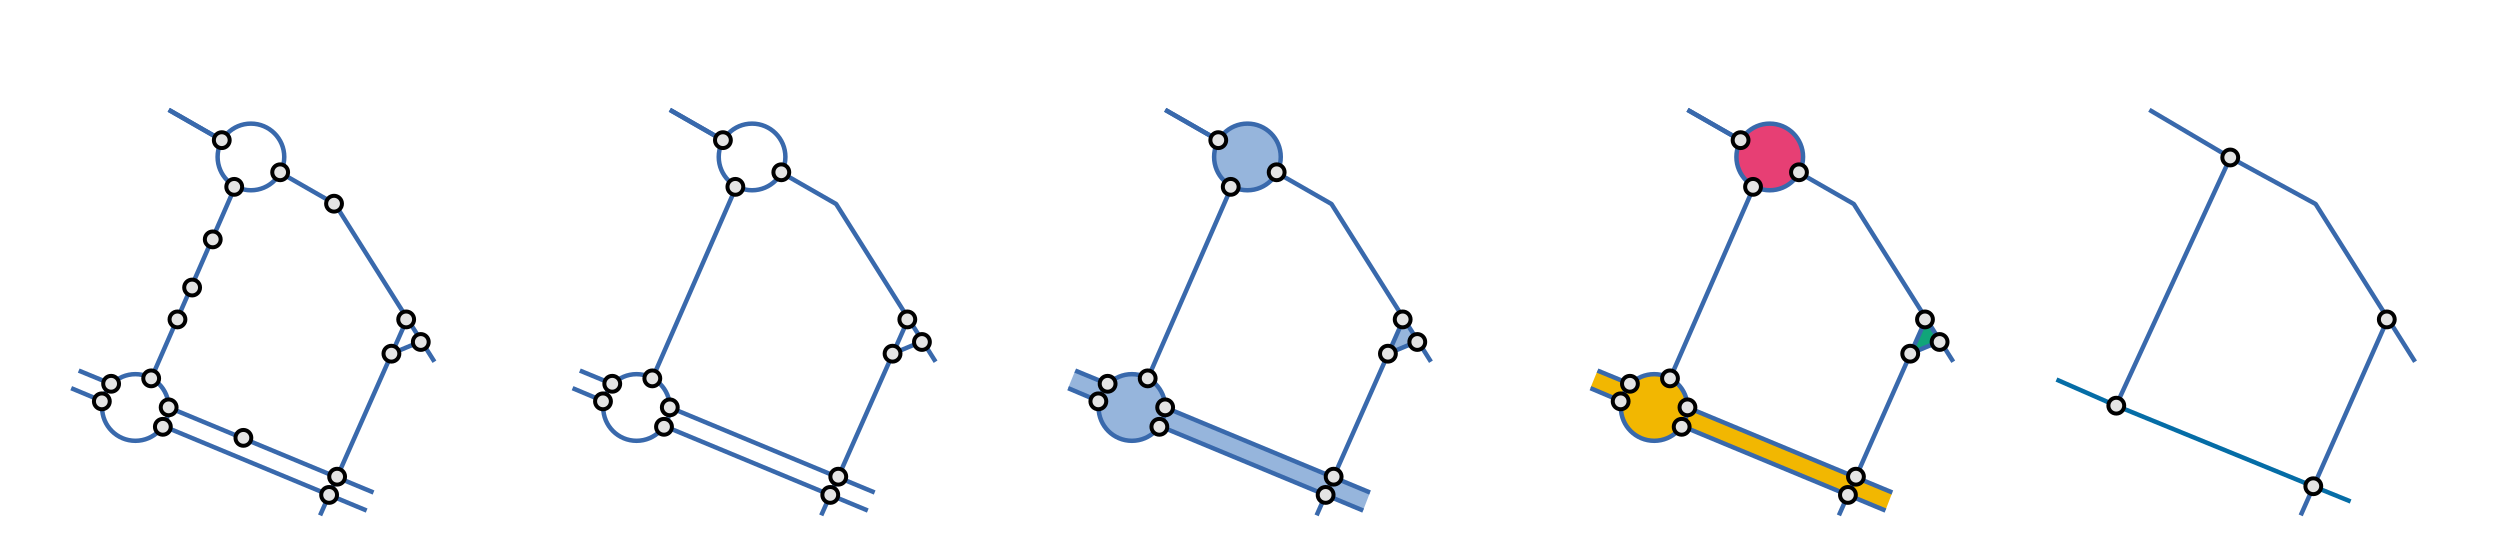 <?xml version="1.0" encoding="UTF-8" standalone="no"?>
<!DOCTYPE svg PUBLIC "-//W3C//DTD SVG 1.1//EN" "http://www.w3.org/Graphics/SVG/1.1/DTD/svg11.dtd">
<svg width="100%" height="100%" viewBox="0 0 2083 467" version="1.1" xmlns="http://www.w3.org/2000/svg" xmlns:xlink="http://www.w3.org/1999/xlink" xml:space="preserve" xmlns:serif="http://www.serif.com/" style="fill-rule:evenodd;clip-rule:evenodd;stroke-linejoin:round;stroke-miterlimit:1.5;">
    <g id="Artboard2" transform="matrix(1,0,0,1,-80.491,0)">
        <rect x="80.491" y="0" width="416.946" height="466.16" style="fill:none;"/>
        <g id="lines" transform="matrix(1,0,0,1,0.491,0)">
            <circle cx="192.82" cy="339.515" r="27.763" style="fill:none;stroke:rgb(57,105,172);stroke-width:3.75px;"/>
            <g transform="matrix(1,0,0,1,96.253,-208.753)">
                <circle cx="192.82" cy="339.515" r="27.763" style="fill:none;stroke:rgb(57,105,172);stroke-width:3.75px;"/>
            </g>
            <path d="M206.024,315.364L276.266,154.713" style="fill:none;stroke:rgb(57,105,172);stroke-width:3.75px;"/>
            <path d="M220.583,91.532L264.844,116.884" style="fill:none;stroke:rgb(57,105,172);stroke-width:3.75px;"/>
            <path d="M220.583,91.532L264.844,116.884" style="fill:none;stroke:rgb(57,105,172);stroke-width:3.75px;"/>
            <g transform="matrix(1,0,0,1,94.282,53.113)">
                <path d="M220.583,91.532L264.844,116.884L347.69,248.278" style="fill:none;stroke:rgb(57,105,172);stroke-width:3.75px;"/>
            </g>
            <path d="M220.583,339.515L391.223,410.364" style="fill:none;stroke:rgb(57,105,172);stroke-width:3.75px;"/>
            <g transform="matrix(1,0,0,1,-5.724,15.03)">
                <path d="M220.583,339.515L391.223,410.364" style="fill:none;stroke:rgb(57,105,172);stroke-width:3.75px;"/>
            </g>
            <g transform="matrix(1,0,0,1,-219.707,-90.896)">
                <path d="M365.287,399.673L391.223,410.364" style="fill:none;stroke:rgb(57,105,172);stroke-width:3.75px;"/>
            </g>
            <g transform="matrix(1,0,0,1,-225.431,-75.865)">
                <path d="M364.748,399.291L391.223,410.364" style="fill:none;stroke:rgb(57,105,172);stroke-width:3.75px;"/>
            </g>
            <path d="M346.698,429.408L419.233,265.689L406.435,294.575L431.667,284.044" style="fill:none;stroke:rgb(57,105,172);stroke-width:3.75px;stroke-linejoin:miter;"/>
        </g>
        <g id="nodes" transform="matrix(1,0,0,1,0.491,0)">
            <g transform="matrix(1.825,0,0,1.825,-170.036,-260.277)">
                <circle cx="206.024" cy="315.364" r="3.612" style="fill:rgb(228,228,228);stroke:black;stroke-width:1.83px;stroke-linejoin:miter;"/>
            </g>
            <g transform="matrix(1.825,0,0,1.825,-135.915,-335.967)">
                <circle cx="206.024" cy="315.364" r="3.612" style="fill:rgb(228,228,228);stroke:black;stroke-width:1.83px;stroke-linejoin:miter;"/>
            </g>
            <g transform="matrix(1.825,0,0,1.825,-93.2,-210.717)">
                <circle cx="206.024" cy="315.364" r="3.612" style="fill:rgb(228,228,228);stroke:black;stroke-width:1.83px;stroke-linejoin:miter;"/>
            </g>
            <g transform="matrix(1.825,0,0,1.825,-118.728,-376.079)">
                <circle cx="206.024" cy="315.364" r="3.612" style="fill:rgb(228,228,228);stroke:black;stroke-width:1.83px;stroke-linejoin:miter;"/>
            </g>
            <g transform="matrix(1.825,0,0,1.825,-148.131,-309.391)">
                <circle cx="206.024" cy="315.364" r="3.612" style="fill:rgb(228,228,228);stroke:black;stroke-width:1.83px;stroke-linejoin:miter;"/>
            </g>
            <g transform="matrix(1.825,0,0,1.825,-100.837,-419.854)">
                <circle cx="206.024" cy="315.364" r="3.612" style="fill:rgb(228,228,228);stroke:black;stroke-width:1.83px;stroke-linejoin:miter;"/>
            </g>
            <g transform="matrix(1.825,0,0,1.825,-62.563,-431.996)">
                <circle cx="206.024" cy="315.364" r="3.612" style="fill:rgb(228,228,228);stroke:black;stroke-width:1.83px;stroke-linejoin:miter;"/>
            </g>
            <g transform="matrix(1.825,0,0,1.825,42.425,-309.391)">
                <circle cx="206.024" cy="315.364" r="3.612" style="fill:rgb(228,228,228);stroke:black;stroke-width:1.83px;stroke-linejoin:miter;"/>
            </g>
            <g transform="matrix(1.825,0,0,1.825,-17.673,-405.817)">
                <circle cx="206.024" cy="315.364" r="3.612" style="fill:rgb(228,228,228);stroke:black;stroke-width:1.83px;stroke-linejoin:miter;"/>
            </g>
            <g transform="matrix(1.825,0,0,1.825,54.608,-290.598)">
                <circle cx="206.024" cy="315.364" r="3.612" style="fill:rgb(228,228,228);stroke:black;stroke-width:1.83px;stroke-linejoin:miter;"/>
            </g>
            <g transform="matrix(1.825,0,0,1.825,30.134,-280.843)">
                <circle cx="206.024" cy="315.364" r="3.612" style="fill:rgb(228,228,228);stroke:black;stroke-width:1.83px;stroke-linejoin:miter;"/>
            </g>
            <g transform="matrix(1.825,0,0,1.825,-111.215,-458.756)">
                <circle cx="206.024" cy="315.364" r="3.612" style="fill:rgb(228,228,228);stroke:black;stroke-width:1.83px;stroke-linejoin:miter;"/>
            </g>
            <g transform="matrix(1.825,0,0,1.825,-203.412,-255.771)">
                <circle cx="206.024" cy="315.364" r="3.612" style="fill:rgb(228,228,228);stroke:black;stroke-width:1.83px;stroke-linejoin:miter;"/>
            </g>
            <g transform="matrix(1.825,0,0,1.825,-211.136,-241.142)">
                <circle cx="206.024" cy="315.364" r="3.612" style="fill:rgb(228,228,228);stroke:black;stroke-width:1.83px;stroke-linejoin:miter;"/>
            </g>
            <g transform="matrix(1.825,0,0,1.825,-155.476,-236.125)">
                <circle cx="206.024" cy="315.364" r="3.612" style="fill:rgb(228,228,228);stroke:black;stroke-width:1.83px;stroke-linejoin:miter;"/>
            </g>
            <g transform="matrix(1.825,0,0,1.825,-160.308,-219.926)">
                <circle cx="206.024" cy="315.364" r="3.612" style="fill:rgb(228,228,228);stroke:black;stroke-width:1.83px;stroke-linejoin:miter;"/>
            </g>
            <g transform="matrix(1.825,0,0,1.825,-15.097,-178.358)">
                <circle cx="206.024" cy="315.364" r="3.612" style="fill:rgb(228,228,228);stroke:black;stroke-width:1.83px;stroke-linejoin:miter;"/>
            </g>
            <g transform="matrix(1.825,0,0,1.825,-21.768,-163.171)">
                <circle cx="206.024" cy="315.364" r="3.612" style="fill:rgb(228,228,228);stroke:black;stroke-width:1.83px;stroke-linejoin:miter;"/>
            </g>
        </g>
    </g>
    <g id="Artboard3" transform="matrix(1,0,0,1,-80.086,0)">
        <rect x="512.086" y="0" width="399.79" height="466.16" style="fill:none;"/>
        <g id="lines1" serif:id="lines" transform="matrix(1,0,0,1,417.64,0)">
            <circle cx="192.82" cy="339.515" r="27.763" style="fill:none;stroke:rgb(57,105,172);stroke-width:3.75px;"/>
            <g transform="matrix(1,0,0,1,96.253,-208.753)">
                <circle cx="192.82" cy="339.515" r="27.763" style="fill:none;stroke:rgb(57,105,172);stroke-width:3.75px;"/>
            </g>
            <path d="M206.024,315.364L276.266,154.713" style="fill:none;stroke:rgb(57,105,172);stroke-width:3.75px;"/>
            <path d="M220.583,91.532L264.844,116.884" style="fill:none;stroke:rgb(57,105,172);stroke-width:3.75px;"/>
            <path d="M220.583,91.532L264.844,116.884" style="fill:none;stroke:rgb(57,105,172);stroke-width:3.75px;"/>
            <g transform="matrix(1,0,0,1,94.282,53.113)">
                <path d="M220.583,91.532L264.844,116.884L347.69,248.278" style="fill:none;stroke:rgb(57,105,172);stroke-width:3.75px;"/>
            </g>
            <path d="M220.583,339.515L391.223,410.364" style="fill:none;stroke:rgb(57,105,172);stroke-width:3.75px;"/>
            <g transform="matrix(1,0,0,1,-5.724,15.03)">
                <path d="M220.583,339.515L391.223,410.364" style="fill:none;stroke:rgb(57,105,172);stroke-width:3.75px;"/>
            </g>
            <g transform="matrix(1,0,0,1,-219.707,-90.896)">
                <path d="M365.287,399.673L391.223,410.364" style="fill:none;stroke:rgb(57,105,172);stroke-width:3.75px;"/>
            </g>
            <g transform="matrix(1,0,0,1,-225.431,-75.865)">
                <path d="M364.934,399.291L391.223,410.364" style="fill:none;stroke:rgb(57,105,172);stroke-width:3.75px;"/>
            </g>
            <path d="M346.698,429.408L419.233,265.689L406.435,294.575L431.667,284.044" style="fill:none;stroke:rgb(57,105,172);stroke-width:3.75px;stroke-linejoin:miter;"/>
        </g>
        <g id="nodes1" serif:id="nodes" transform="matrix(1,0,0,1,417.64,0)">
            <g transform="matrix(1.825,0,0,1.825,-170.036,-260.277)">
                <circle cx="206.024" cy="315.364" r="3.612" style="fill:rgb(228,228,228);stroke:black;stroke-width:1.83px;stroke-linejoin:miter;"/>
            </g>
            <g transform="matrix(1.825,0,0,1.825,-100.837,-419.854)">
                <circle cx="206.024" cy="315.364" r="3.612" style="fill:rgb(228,228,228);stroke:black;stroke-width:1.83px;stroke-linejoin:miter;"/>
            </g>
            <g transform="matrix(1.825,0,0,1.825,-62.563,-431.996)">
                <circle cx="206.024" cy="315.364" r="3.612" style="fill:rgb(228,228,228);stroke:black;stroke-width:1.83px;stroke-linejoin:miter;"/>
            </g>
            <g transform="matrix(1.825,0,0,1.825,42.425,-309.391)">
                <circle cx="206.024" cy="315.364" r="3.612" style="fill:rgb(228,228,228);stroke:black;stroke-width:1.83px;stroke-linejoin:miter;"/>
            </g>
            <g transform="matrix(1.825,0,0,1.825,54.608,-290.598)">
                <circle cx="206.024" cy="315.364" r="3.612" style="fill:rgb(228,228,228);stroke:black;stroke-width:1.83px;stroke-linejoin:miter;"/>
            </g>
            <g transform="matrix(1.825,0,0,1.825,30.134,-280.843)">
                <circle cx="206.024" cy="315.364" r="3.612" style="fill:rgb(228,228,228);stroke:black;stroke-width:1.83px;stroke-linejoin:miter;"/>
            </g>
            <g transform="matrix(1.825,0,0,1.825,-111.215,-458.756)">
                <circle cx="206.024" cy="315.364" r="3.612" style="fill:rgb(228,228,228);stroke:black;stroke-width:1.83px;stroke-linejoin:miter;"/>
            </g>
            <g transform="matrix(1.825,0,0,1.825,-203.412,-255.771)">
                <circle cx="206.024" cy="315.364" r="3.612" style="fill:rgb(228,228,228);stroke:black;stroke-width:1.83px;stroke-linejoin:miter;"/>
            </g>
            <g transform="matrix(1.825,0,0,1.825,-211.136,-241.142)">
                <circle cx="206.024" cy="315.364" r="3.612" style="fill:rgb(228,228,228);stroke:black;stroke-width:1.83px;stroke-linejoin:miter;"/>
            </g>
            <g transform="matrix(1.825,0,0,1.825,-155.476,-236.125)">
                <circle cx="206.024" cy="315.364" r="3.612" style="fill:rgb(228,228,228);stroke:black;stroke-width:1.83px;stroke-linejoin:miter;"/>
            </g>
            <g transform="matrix(1.825,0,0,1.825,-160.308,-219.926)">
                <circle cx="206.024" cy="315.364" r="3.612" style="fill:rgb(228,228,228);stroke:black;stroke-width:1.83px;stroke-linejoin:miter;"/>
            </g>
            <g transform="matrix(1.825,0,0,1.825,-15.097,-178.358)">
                <circle cx="206.024" cy="315.364" r="3.612" style="fill:rgb(228,228,228);stroke:black;stroke-width:1.83px;stroke-linejoin:miter;"/>
            </g>
            <g transform="matrix(1.825,0,0,1.825,-21.768,-163.171)">
                <circle cx="206.024" cy="315.364" r="3.612" style="fill:rgb(228,228,228);stroke:black;stroke-width:1.83px;stroke-linejoin:miter;"/>
            </g>
        </g>
    </g>
    <g id="Artboard4" transform="matrix(1,0,0,1,-80.996,0)">
        <rect x="932.996" y="0" width="421.905" height="466.16" style="fill:none;"/>
        <g id="artifacts" transform="matrix(1,0,0,1,0.996,0)">
            <path d="M1215.87,424.956L1046.04,355.715L1052.63,341.731L1221.51,410.364L1215.87,424.956Z" style="fill:rgb(150,181,220);"/>
            <path d="M969.967,323.218L975.866,308.778L1004.05,319.469L996.079,334.499L969.967,323.218Z" style="fill:rgb(150,181,220);"/>
            <g transform="matrix(1,0,0,1,830.286,0)">
                <circle cx="192.82" cy="339.515" r="27.763" style="fill:rgb(150,181,220);"/>
            </g>
            <g transform="matrix(1,0,0,1,926.539,-208.753)">
                <circle cx="192.82" cy="339.515" r="27.763" style="fill:rgb(150,181,220);"/>
            </g>
            <path d="M1237.45,294.632L1248.85,265.689L1261.95,285.686L1237.45,294.632Z" style="fill:rgb(150,181,220);"/>
        </g>
        <g id="lines2" serif:id="lines" transform="matrix(1,0,0,1,831.283,0)">
            <circle cx="192.82" cy="339.515" r="27.763" style="fill:none;stroke:rgb(57,105,172);stroke-width:3.75px;"/>
            <g transform="matrix(1,0,0,1,96.253,-208.753)">
                <circle cx="192.82" cy="339.515" r="27.763" style="fill:none;stroke:rgb(57,105,172);stroke-width:3.75px;"/>
            </g>
            <path d="M206.024,315.364L276.266,154.713" style="fill:none;stroke:rgb(57,105,172);stroke-width:3.75px;"/>
            <path d="M220.583,91.532L264.844,116.884" style="fill:none;stroke:rgb(57,105,172);stroke-width:3.75px;"/>
            <path d="M220.583,91.532L264.844,116.884" style="fill:none;stroke:rgb(57,105,172);stroke-width:3.75px;"/>
            <g transform="matrix(1,0,0,1,94.282,53.113)">
                <path d="M220.583,91.532L264.844,116.884L347.69,248.278" style="fill:none;stroke:rgb(57,105,172);stroke-width:3.75px;"/>
            </g>
            <path d="M220.583,339.515L391.223,410.364" style="fill:none;stroke:rgb(57,105,172);stroke-width:3.75px;"/>
            <g transform="matrix(1,0,0,1,-5.724,15.03)">
                <path d="M220.583,339.515L391.223,410.364" style="fill:none;stroke:rgb(57,105,172);stroke-width:3.75px;"/>
            </g>
            <g transform="matrix(1,0,0,1,-219.707,-90.896)">
                <path d="M365.287,399.673L391.223,410.364" style="fill:none;stroke:rgb(57,105,172);stroke-width:3.75px;"/>
            </g>
            <g transform="matrix(1,0,0,1,-225.431,-75.865)">
                <path d="M365.111,399.291L391.223,410.364" style="fill:none;stroke:rgb(57,105,172);stroke-width:3.75px;"/>
            </g>
            <path d="M346.698,429.408L419.233,265.689L406.435,294.575L431.667,284.044" style="fill:none;stroke:rgb(57,105,172);stroke-width:3.75px;stroke-linejoin:miter;"/>
        </g>
        <g id="nodes2" serif:id="nodes" transform="matrix(1,0,0,1,831.283,0)">
            <g transform="matrix(1.825,0,0,1.825,-170.036,-260.277)">
                <circle cx="206.024" cy="315.364" r="3.612" style="fill:rgb(228,228,228);stroke:black;stroke-width:1.83px;stroke-linejoin:miter;"/>
            </g>
            <g transform="matrix(1.825,0,0,1.825,-100.837,-419.854)">
                <circle cx="206.024" cy="315.364" r="3.612" style="fill:rgb(228,228,228);stroke:black;stroke-width:1.83px;stroke-linejoin:miter;"/>
            </g>
            <g transform="matrix(1.825,0,0,1.825,-62.563,-431.996)">
                <circle cx="206.024" cy="315.364" r="3.612" style="fill:rgb(228,228,228);stroke:black;stroke-width:1.83px;stroke-linejoin:miter;"/>
            </g>
            <g transform="matrix(1.825,0,0,1.825,42.425,-309.391)">
                <circle cx="206.024" cy="315.364" r="3.612" style="fill:rgb(228,228,228);stroke:black;stroke-width:1.83px;stroke-linejoin:miter;"/>
            </g>
            <g transform="matrix(1.825,0,0,1.825,54.608,-290.598)">
                <circle cx="206.024" cy="315.364" r="3.612" style="fill:rgb(228,228,228);stroke:black;stroke-width:1.83px;stroke-linejoin:miter;"/>
            </g>
            <g transform="matrix(1.825,0,0,1.825,30.134,-280.843)">
                <circle cx="206.024" cy="315.364" r="3.612" style="fill:rgb(228,228,228);stroke:black;stroke-width:1.83px;stroke-linejoin:miter;"/>
            </g>
            <g transform="matrix(1.825,0,0,1.825,-111.215,-458.756)">
                <circle cx="206.024" cy="315.364" r="3.612" style="fill:rgb(228,228,228);stroke:black;stroke-width:1.83px;stroke-linejoin:miter;"/>
            </g>
            <g transform="matrix(1.825,0,0,1.825,-203.412,-255.771)">
                <circle cx="206.024" cy="315.364" r="3.612" style="fill:rgb(228,228,228);stroke:black;stroke-width:1.83px;stroke-linejoin:miter;"/>
            </g>
            <g transform="matrix(1.825,0,0,1.825,-211.136,-241.142)">
                <circle cx="206.024" cy="315.364" r="3.612" style="fill:rgb(228,228,228);stroke:black;stroke-width:1.83px;stroke-linejoin:miter;"/>
            </g>
            <g transform="matrix(1.825,0,0,1.825,-155.476,-236.125)">
                <circle cx="206.024" cy="315.364" r="3.612" style="fill:rgb(228,228,228);stroke:black;stroke-width:1.83px;stroke-linejoin:miter;"/>
            </g>
            <g transform="matrix(1.825,0,0,1.825,-160.308,-219.926)">
                <circle cx="206.024" cy="315.364" r="3.612" style="fill:rgb(228,228,228);stroke:black;stroke-width:1.83px;stroke-linejoin:miter;"/>
            </g>
            <g transform="matrix(1.825,0,0,1.825,-15.097,-178.358)">
                <circle cx="206.024" cy="315.364" r="3.612" style="fill:rgb(228,228,228);stroke:black;stroke-width:1.83px;stroke-linejoin:miter;"/>
            </g>
            <g transform="matrix(1.825,0,0,1.825,-21.768,-163.171)">
                <circle cx="206.024" cy="315.364" r="3.612" style="fill:rgb(228,228,228);stroke:black;stroke-width:1.83px;stroke-linejoin:miter;"/>
            </g>
        </g>
    </g>
    <g id="Artboard5" transform="matrix(1,0,0,1,-80.905,0)">
        <rect x="1353.9" y="0" width="418.694" height="466.16" style="fill:none;"/>
        <g id="artifacts1" serif:id="artifacts" transform="matrix(1,0,0,1,436.092,0)">
            <path d="M1215.87,424.956L1046.04,355.715L1052.63,341.731L1221.51,410.364L1215.87,424.956Z" style="fill:rgb(242,183,1);"/>
            <path d="M969.967,323.218L975.866,308.778L1004.05,319.469L996.079,334.499L969.967,323.218Z" style="fill:rgb(242,183,1);"/>
            <g transform="matrix(1,0,0,1,830.286,0)">
                <circle cx="192.82" cy="339.515" r="27.763" style="fill:rgb(242,183,1);"/>
            </g>
            <g transform="matrix(1,0,0,1,926.539,-208.753)">
                <circle cx="192.82" cy="339.515" r="27.763" style="fill:rgb(231,63,116);"/>
            </g>
            <path d="M1237.45,294.632L1248.85,265.689L1261.95,285.686L1237.45,294.632Z" style="fill:rgb(17,165,121);"/>
        </g>
        <g id="lines3" serif:id="lines" transform="matrix(1,0,0,1,1266.38,0)">
            <circle cx="192.82" cy="339.515" r="27.763" style="fill:none;stroke:rgb(57,105,172);stroke-width:3.75px;"/>
            <g transform="matrix(1,0,0,1,96.253,-208.753)">
                <circle cx="192.82" cy="339.515" r="27.763" style="fill:none;stroke:rgb(57,105,172);stroke-width:3.75px;"/>
            </g>
            <path d="M206.024,315.364L276.266,154.713" style="fill:none;stroke:rgb(57,105,172);stroke-width:3.75px;"/>
            <path d="M220.583,91.532L264.844,116.884" style="fill:none;stroke:rgb(57,105,172);stroke-width:3.75px;"/>
            <path d="M220.583,91.532L264.844,116.884" style="fill:none;stroke:rgb(57,105,172);stroke-width:3.75px;"/>
            <g transform="matrix(1,0,0,1,94.282,53.113)">
                <path d="M220.583,91.532L264.844,116.884L347.69,248.278" style="fill:none;stroke:rgb(57,105,172);stroke-width:3.75px;"/>
            </g>
            <path d="M220.583,339.515L391.223,410.364" style="fill:none;stroke:rgb(57,105,172);stroke-width:3.75px;"/>
            <g transform="matrix(1,0,0,1,-5.724,15.03)">
                <path d="M220.583,339.515L391.223,410.364" style="fill:none;stroke:rgb(57,105,172);stroke-width:3.75px;"/>
            </g>
            <g transform="matrix(1,0,0,1,-219.707,-90.896)">
                <path d="M365.287,399.673L391.223,410.364" style="fill:none;stroke:rgb(57,105,172);stroke-width:3.75px;"/>
            </g>
            <g transform="matrix(1,0,0,1,-225.431,-75.865)">
                <path d="M365.111,399.291L391.223,410.364" style="fill:none;stroke:rgb(57,105,172);stroke-width:3.75px;"/>
            </g>
            <path d="M346.698,429.408L419.233,265.689L406.435,294.575L431.667,284.044" style="fill:none;stroke:rgb(57,105,172);stroke-width:3.75px;stroke-linejoin:miter;"/>
        </g>
        <g id="nodes3" serif:id="nodes" transform="matrix(1,0,0,1,1266.38,0)">
            <g transform="matrix(1.825,0,0,1.825,-170.036,-260.277)">
                <circle cx="206.024" cy="315.364" r="3.612" style="fill:rgb(228,228,228);stroke:black;stroke-width:1.83px;stroke-linejoin:miter;"/>
            </g>
            <g transform="matrix(1.825,0,0,1.825,-100.837,-419.854)">
                <circle cx="206.024" cy="315.364" r="3.612" style="fill:rgb(228,228,228);stroke:black;stroke-width:1.83px;stroke-linejoin:miter;"/>
            </g>
            <g transform="matrix(1.825,0,0,1.825,-62.563,-431.996)">
                <circle cx="206.024" cy="315.364" r="3.612" style="fill:rgb(228,228,228);stroke:black;stroke-width:1.83px;stroke-linejoin:miter;"/>
            </g>
            <g transform="matrix(1.825,0,0,1.825,42.425,-309.391)">
                <circle cx="206.024" cy="315.364" r="3.612" style="fill:rgb(228,228,228);stroke:black;stroke-width:1.83px;stroke-linejoin:miter;"/>
            </g>
            <g transform="matrix(1.825,0,0,1.825,54.608,-290.598)">
                <circle cx="206.024" cy="315.364" r="3.612" style="fill:rgb(228,228,228);stroke:black;stroke-width:1.83px;stroke-linejoin:miter;"/>
            </g>
            <g transform="matrix(1.825,0,0,1.825,30.134,-280.843)">
                <circle cx="206.024" cy="315.364" r="3.612" style="fill:rgb(228,228,228);stroke:black;stroke-width:1.83px;stroke-linejoin:miter;"/>
            </g>
            <g transform="matrix(1.825,0,0,1.825,-111.215,-458.756)">
                <circle cx="206.024" cy="315.364" r="3.612" style="fill:rgb(228,228,228);stroke:black;stroke-width:1.83px;stroke-linejoin:miter;"/>
            </g>
            <g transform="matrix(1.825,0,0,1.825,-203.412,-255.771)">
                <circle cx="206.024" cy="315.364" r="3.612" style="fill:rgb(228,228,228);stroke:black;stroke-width:1.83px;stroke-linejoin:miter;"/>
            </g>
            <g transform="matrix(1.825,0,0,1.825,-211.136,-241.142)">
                <circle cx="206.024" cy="315.364" r="3.612" style="fill:rgb(228,228,228);stroke:black;stroke-width:1.83px;stroke-linejoin:miter;"/>
            </g>
            <g transform="matrix(1.825,0,0,1.825,-155.476,-236.125)">
                <circle cx="206.024" cy="315.364" r="3.612" style="fill:rgb(228,228,228);stroke:black;stroke-width:1.83px;stroke-linejoin:miter;"/>
            </g>
            <g transform="matrix(1.825,0,0,1.825,-160.308,-219.926)">
                <circle cx="206.024" cy="315.364" r="3.612" style="fill:rgb(228,228,228);stroke:black;stroke-width:1.83px;stroke-linejoin:miter;"/>
            </g>
            <g transform="matrix(1.825,0,0,1.825,-15.097,-178.358)">
                <circle cx="206.024" cy="315.364" r="3.612" style="fill:rgb(228,228,228);stroke:black;stroke-width:1.83px;stroke-linejoin:miter;"/>
            </g>
            <g transform="matrix(1.825,0,0,1.825,-21.768,-163.171)">
                <circle cx="206.024" cy="315.364" r="3.612" style="fill:rgb(228,228,228);stroke:black;stroke-width:1.83px;stroke-linejoin:miter;"/>
            </g>
        </g>
    </g>
    <g id="Artboard6" transform="matrix(1,0,0,1,-80.694,0)">
        <rect x="1771.69" y="0" width="391.057" height="466.16" style="fill:none;"/>
        <g id="lines4" serif:id="lines" transform="matrix(1,0,0,1,1650.95,0)">
            <path d="M192.402,338.943L288.051,131.318" style="fill:none;stroke:rgb(57,105,172);stroke-width:3.75px;"/>
            <path d="M220.583,91.532L288.051,131.318" style="fill:none;stroke:rgb(57,105,172);stroke-width:3.75px;"/>
            <g transform="matrix(1,0,0,1,94.282,53.113)">
                <path d="M193.77,78.205L264.844,116.884L347.69,248.278" style="fill:none;stroke:rgb(57,105,172);stroke-width:3.75px;"/>
            </g>
            <path d="M346.698,429.408L419.233,265.689L406.435,294.575" style="fill:none;stroke:rgb(57,105,172);stroke-width:3.75px;stroke-linejoin:miter;"/>
            <g transform="matrix(1,0,0,1,-1222.44,0)">
                <path d="M1365.63,316.251L1415.55,338.109L1579.69,405.238L1610.71,417.833" style="fill:none;stroke:rgb(5,109,166);stroke-width:3.75px;stroke-linejoin:miter;"/>
            </g>
        </g>
        <g id="nodes4" serif:id="nodes" transform="matrix(1,0,0,1,1650.95,0)">
            <g transform="matrix(1.825,0,0,1.825,-182.954,-237.531)">
                <circle cx="206.024" cy="315.364" r="3.612" style="fill:rgb(228,228,228);stroke:black;stroke-width:1.83px;stroke-linejoin:miter;"/>
            </g>
            <g transform="matrix(1.825,0,0,1.825,-88.008,-444.323)">
                <circle cx="206.024" cy="315.364" r="3.612" style="fill:rgb(228,228,228);stroke:black;stroke-width:1.83px;stroke-linejoin:miter;"/>
            </g>
            <g transform="matrix(1.825,0,0,1.825,42.425,-309.391)">
                <circle cx="206.024" cy="315.364" r="3.612" style="fill:rgb(228,228,228);stroke:black;stroke-width:1.83px;stroke-linejoin:miter;"/>
            </g>
            <g transform="matrix(1.825,0,0,1.825,-18.81,-170.403)">
                <circle cx="206.024" cy="315.364" r="3.612" style="fill:rgb(228,228,228);stroke:black;stroke-width:1.83px;stroke-linejoin:miter;"/>
            </g>
        </g>
    </g>
</svg>
